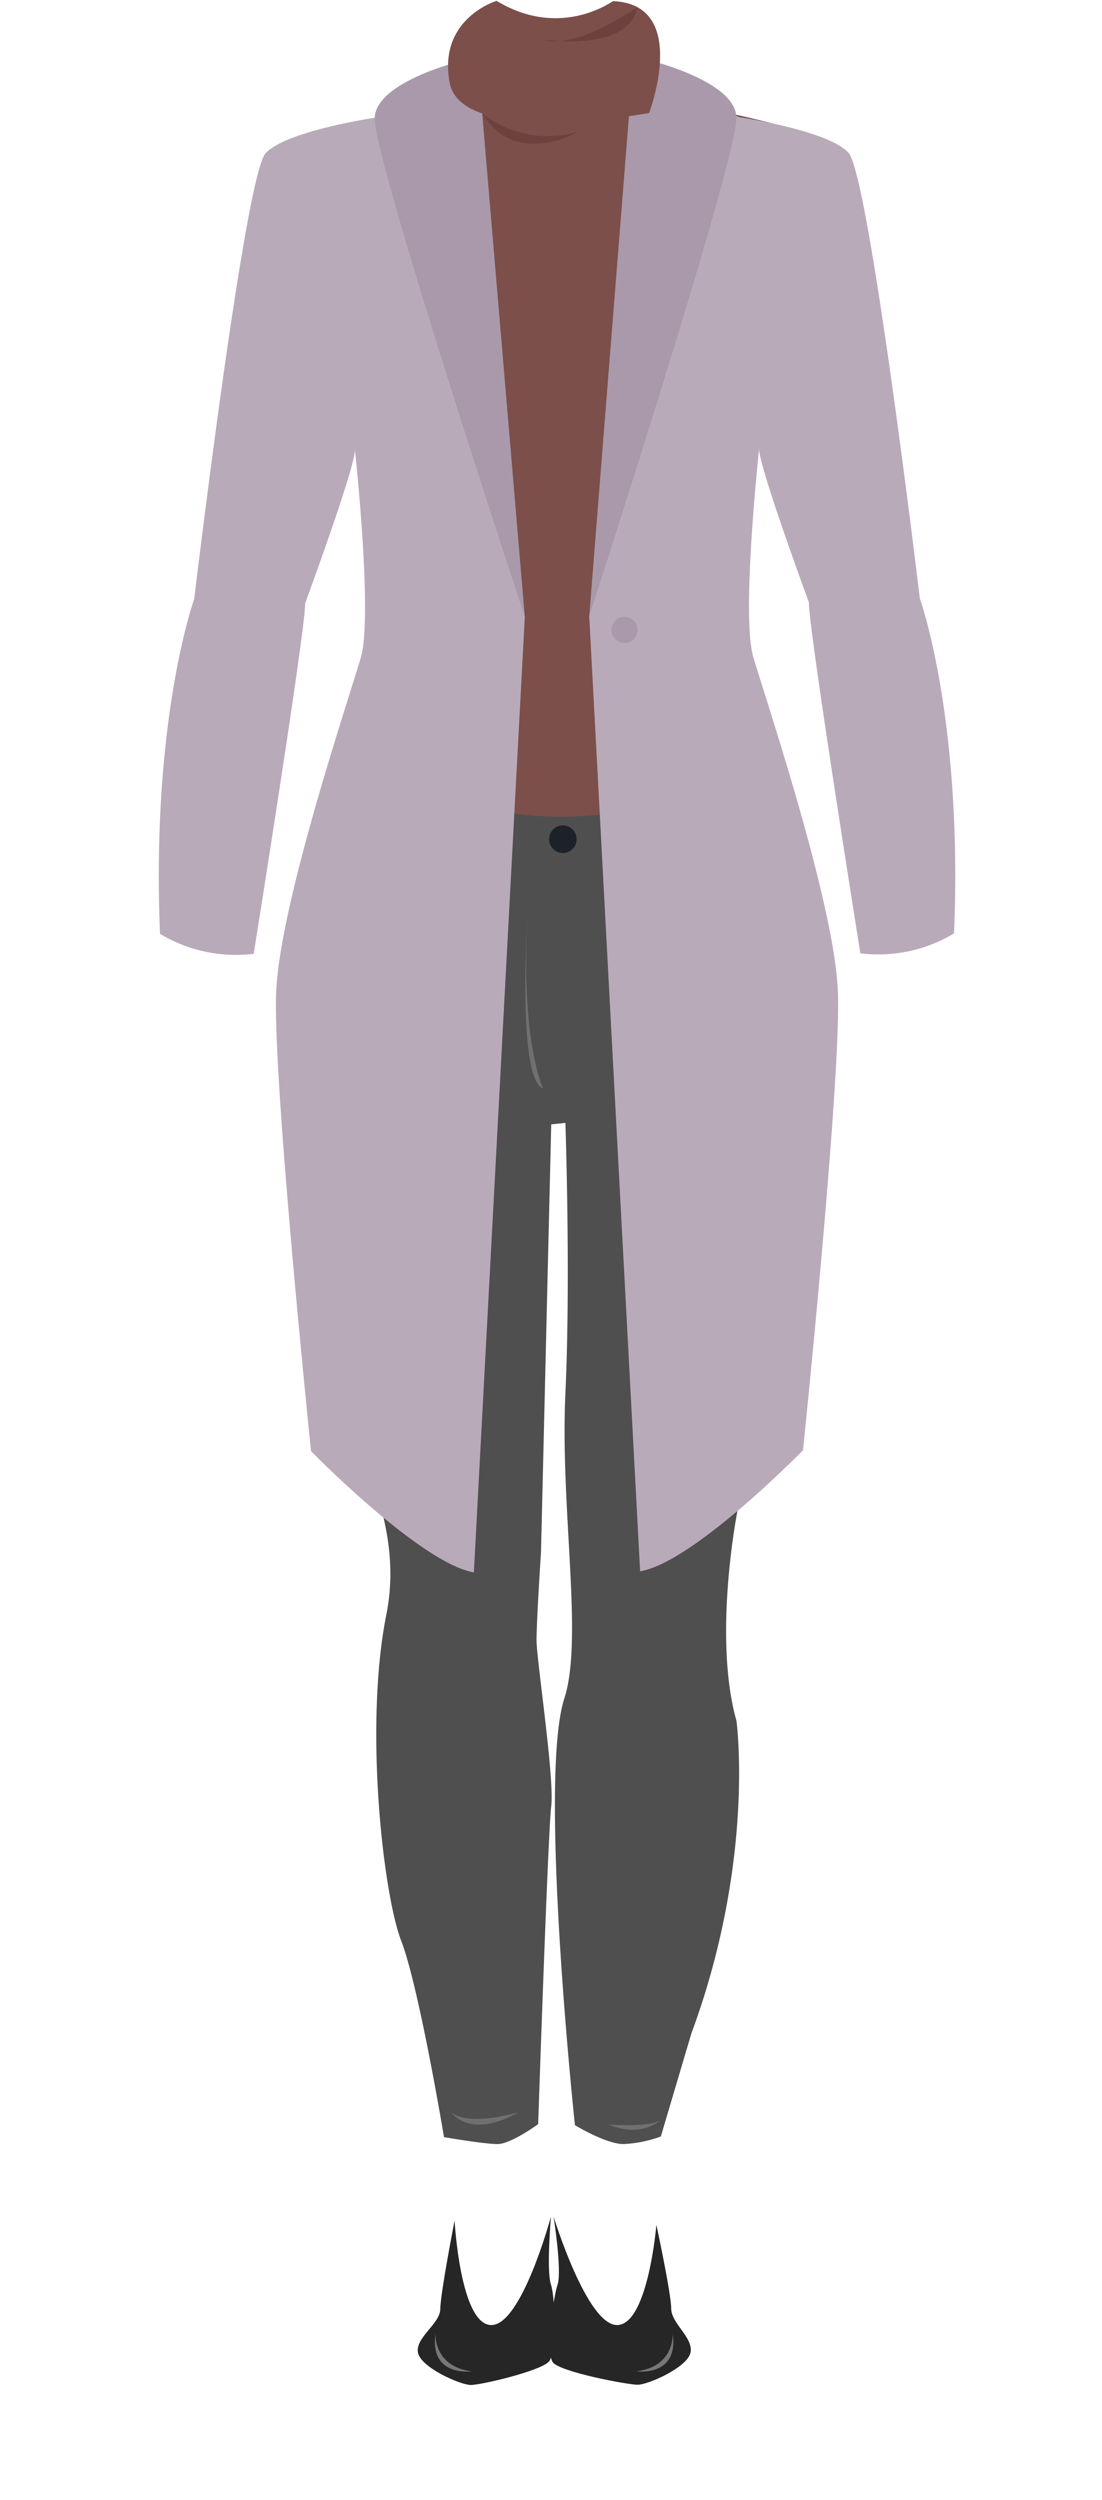 <svg xmlns="http://www.w3.org/2000/svg" viewBox="0 0 183 415"><defs><style>.cls-1{fill:none;}.cls-2{fill:#262626;}.cls-3{fill:#777;}.cls-4{fill:#4f4f4f;}.cls-5{fill:#1d2228;}.cls-6{fill:#707070;}.cls-7{fill:#7c4f4a;}.cls-8{fill:#b9aaba;}.cls-9{fill:#a999aa;}.cls-10{fill:#6d413d;}</style></defs><title>snbg2</title><g id="Layer_2" data-name="Layer 2"><g id="snbg2"><g id="snbg2-2" data-name="snbg2"><rect class="cls-1" width="183" height="415"/><g id="dressshoes_girl" data-name="dressshoes girl"><path class="cls-2" d="M75.49,368.58s.91,17.1,6,17.35,10-18,10-18-.77,9,0,11.28.85,11.07-.24,12.67-11.34,4-13.07,4-8.44-2.95-8.79-5.45,3.73-4.73,3.73-7.21S75.49,368.58,75.49,368.58Z"/><path class="cls-3" d="M72.33,387.29s-.46,5.47,6,6.33C78.38,393.62,71.23,394.62,72.33,387.29Z"/><path class="cls-2" d="M109,369.3s-1.37,16.38-6.43,16.63-10.64-18-10.64-18,1.42,9,.66,11.28-1.9,11.28-.81,12.88,12.39,3.75,14.12,3.75,8.44-2.95,8.79-5.45-3.23-4.73-3.23-7.21S109,369.3,109,369.3Z"/><path class="cls-3" d="M111.7,387.29s.46,5.47-6,6.33C105.65,393.62,112.81,394.62,111.7,387.29Z"/></g><g id="snbgpants"><g id="rbgpants2"><path class="cls-4" d="M60.52,125.91s33.87,14.87,63.62-.32a78.21,78.21,0,0,1,9.91,31.26c1.23,15.61,2.22,44.92-11.61,94.06,0,0-4.09,20.72-.14,34.73,0,0,3.16,23.1-7.49,51.89l-5.07,17.1a20.63,20.63,0,0,1-6.21,1.26c-2.9,0-8.06-3.14-8.06-3.14s-6.1-57.41-1.76-70.81c3.2-9.9-.71-31.52.18-50.63s0-44.92,0-44.92l-2.35.24-1.7,71S89.1,269,89.1,272.26s3,22.84,2.44,27.54-2.17,52.78-2.17,52.78-4.52,3.31-6.75,3.31-8.89-1.15-8.89-1.15-4.14-24.91-7.11-32.6-6.17-35.49-2.47-54.1-8.89-31.52-11.6-56.59S43,147.23,60.52,125.91Z"/><ellipse class="cls-5" cx="93.47" cy="139.3" rx="2.28" ry="2.3"/><path class="cls-6" d="M75.13,134.33s-3,13.54-20.69,11.94C54.44,146.27,68.38,146.84,75.13,134.33Z"/><path class="cls-6" d="M110.4,134.32s1.65,13.8,20.92,14.25C131.32,148.57,116.24,147.53,110.4,134.32Z"/><path class="cls-6" d="M87.62,151.39s-1.86,27.8,2.59,29.29C90.21,180.68,86.38,173.11,87.62,151.39Z"/><rect class="cls-6" x="79.74" y="135.13" width="1.98" height="7.68" rx="0.99" ry="0.99"/><rect class="cls-6" x="105.34" y="135.13" width="1.98" height="7.68" rx="0.99" ry="0.99"/></g><path class="cls-6" d="M74.88,350.6s2.28,2.5,11.2,0C86.08,350.6,78.84,355.23,74.88,350.6Z"/><path class="cls-6" d="M101.06,352.66s7.75.55,8.89-1C110,351.63,106.91,355.06,101.06,352.66Z"/></g><g id="snbgshirt"><path class="cls-7" d="M83,7s10.66,5.25,22.14,0c0,0,2.41,7.65,7.07,9.58s24.68,4.21,27.66,9.57-16,48.53-16,48.53l-7.23,56.69s-23.21,9.44-44.45,0c0,0-7-54.41-13.6-64.06L45.59,25.93s23.57-8.76,27.7-10.18C78.52,14,83,7,83,7Z"/><path class="cls-8" d="M62.22,19.55s-14.65,2.16-18.11,5.88-11.86,74-11.86,74S25.09,119.24,26.57,155a24.38,24.38,0,0,0,15.56,3.32s8.67-54.19,8.54-58.17c0,0,8.51-23.08,8.26-25.56,0,0,3,27.58,1,34.51s-13.56,41-14.08,55.83,5.8,75.94,5.8,75.94S69.79,259.45,78.69,261l8.46-158.59L71.81,15.26Z"/><path class="cls-9" d="M79.28,9.43S62.54,12.92,62.22,19.55s24.93,82.82,24.93,82.82Z"/><path class="cls-8" d="M122.78,19.45s14.65,2.17,18.11,5.89,11.86,74,11.86,74,7.16,19.85,5.68,55.59a24.34,24.34,0,0,1-15.56,3.31S134.2,104,134.33,100c0,0-8.51-23.08-8.26-25.56,0,0-3,27.58-1,34.51s13.56,41,14.08,55.83-5.8,75.94-5.8,75.94-18.15,18.6-27.05,20.1L97.85,102.28l15.34-87.12Z"/><path class="cls-9" d="M105.23,9.34S122,12.83,122.29,19.45s-24.44,82.83-24.44,82.83Z"/><ellipse class="cls-9" cx="103.7" cy="104.55" rx="2.17" ry="2.18"/><path class="cls-7" d="M82.46.14s-9.81,2.95-7.78,13.62,33.11,5,33.11,5,6.86-18.08-6-18.57C101.79.14,93.15,6.62,82.46.14Z"/><path class="cls-10" d="M80.08,18.83a17.54,17.54,0,0,0,16,3S85.68,28,80.08,18.83Z"/><path class="cls-10" d="M105.87,1.15S95.55,8.48,90.08,6.53C90.08,6.53,104.4,8.88,105.87,1.15Z"/></g></g></g></g></svg>